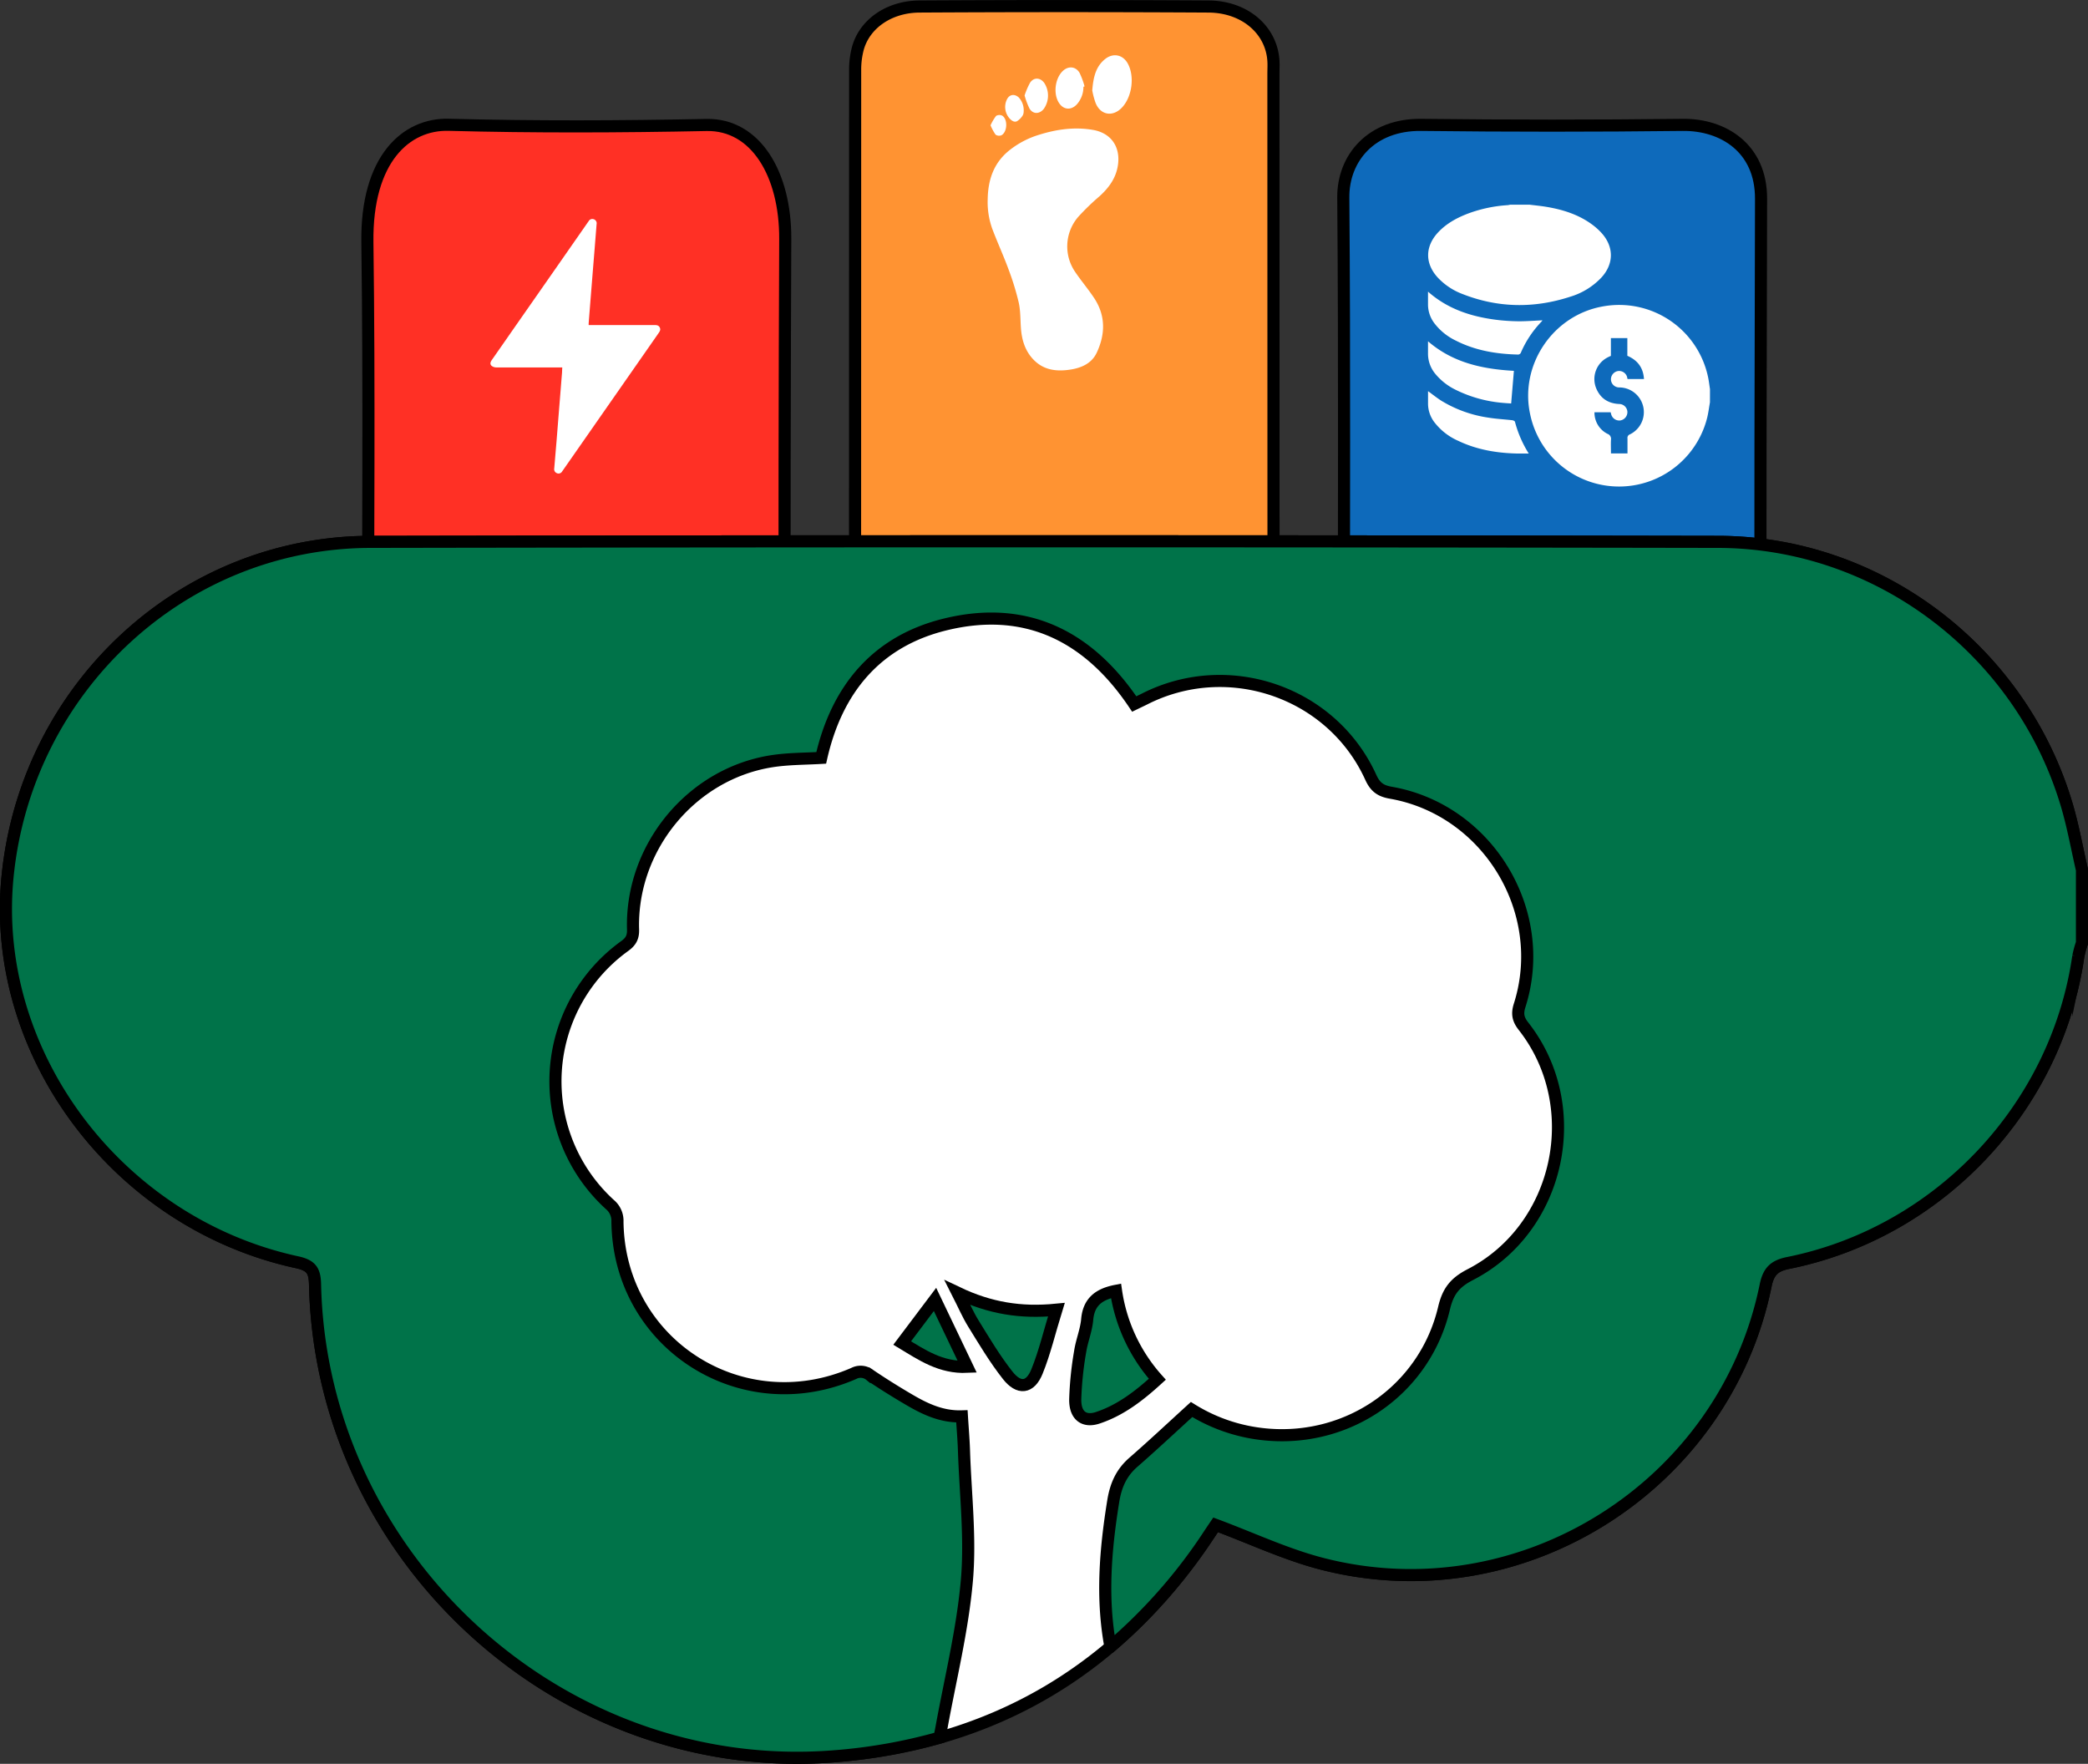 <svg id="Ebene_1" data-name="Ebene 1" xmlns="http://www.w3.org/2000/svg" viewBox="0 0 862.11 728.24"><rect x="0" y="0" width="862.11" height="728.24" fill="#333333" stroke="none"/><defs><style>.cls-1{fill:#ff9332;}.cls-1,.cls-2,.cls-3,.cls-4,.cls-5{stroke:#000;stroke-miterlimit:10;stroke-width:5px;}.cls-2{fill:#0e6abb;}.cls-3{fill:#ff3025;}.cls-4,.cls-6{fill:#fff;}.cls-5{fill:#007349;}</style></defs><title>ccftplogo1</title><path class="cls-1" d="M604.21,478.61q0,114.52-.08,229.06a31.77,31.77,0,0,1-1.92,11.27c-3.47,8.93-13.47,14.88-25.66,14.93q-58.65.27-117.29,0c-15.68-.1-26.85-9.45-27.79-22.23-.11-1.45-.05-2.92-.05-4.37q0-229.33.05-458.67a34.45,34.45,0,0,1,1.14-9.19c2.79-10,12.76-17.14,25.45-17.22q59.65-.34,119.33,0c15.07.1,26,9.76,26.78,22.43.11,1.82,0,3.64,0,5.47Z" transform="translate(-78.39 -219.5)"/><path class="cls-2" d="M633.25,502.54c0-67.16.32-134.32-.23-201.48-.13-16.22,11.54-30.27,32.25-30q53.9.63,107.81,0c16.84-.22,32.49,9.65,32.43,30.48q-.59,201.15,0,402.31c.05,18.62-12.87,30.8-32.2,30.43q-54.23-1.07-108.48,0c-21.05.4-32-14.52-31.86-30.19C633.6,636.86,633.25,569.7,633.25,502.54Z" transform="translate(-78.39 -219.5)"/><path class="cls-3" d="M230.32,502.56c0-61,.58-122-.24-183-.46-34.42,16-49,33.57-48.54,35.47.94,71,.79,106.44.08,20.31-.4,32.64,20.26,32.52,47.08-.53,123.33-.22,246.66-.24,370,0,29.8-10.81,45.65-31.35,45.72-36.61.11-73.23-.6-109.84.3-17.94.44-31.34-18.29-31.06-45.64C230.76,626.56,230.32,564.56,230.32,502.56Z" transform="translate(-78.39 -219.5)"/><path class="cls-4" d="M938,578.64c-2.06-8.92-3.65-18-6.25-26.74-18.87-63.64-77.65-108.56-144-108.68q-278.22-.48-556.45,0c-77.6.17-142,60.27-149.78,138.1-7.28,72.9,45.33,143.27,119.53,159.33,6,1.31,7.3,3.59,7.42,9.27C211,862.8,309.74,953.17,422.06,944.69c66.48-5,118.49-35.84,155.49-91.52,1.07-1.62,2.16-3.22,2.77-4.12,14.93,5.55,29.09,12.26,44,16.09,82,21.11,166.18-31.89,183.09-114.91,1.19-5.82,3.56-8.16,9.35-9.32,62.17-12.5,110.72-64,119.74-126.56a44.48,44.48,0,0,1,1.52-5.59Z" transform="translate(-78.39 -219.5)"/><path class="cls-5" d="M494.4,787.26c4.69,6,9.35,5.4,12.15-1.5,3.22-7.92,5.17-16.36,8-25.51-14.79,1.45-27.47-.66-40.8-7,2.58,5.08,4.25,9,6.5,12.64C484.73,773.15,489.13,780.56,494.4,787.26Z" transform="translate(-78.39 -219.5)"/><path class="cls-5" d="M931.75,551.9c-18.87-63.64-77.65-108.56-144-108.68q-278.22-.48-556.45,0c-77.6.17-142,60.27-149.78,138.1-7.28,72.9,45.33,143.27,119.53,159.33,6,1.31,7.3,3.59,7.42,9.27C211,862.8,309.74,953.17,422.06,944.69a222.76,222.76,0,0,0,44.22-7.75c.31-1.44.6-2.87.87-4.32,3.68-20.2,8.68-40.3,10.46-60.68,1.53-17.63-.61-35.58-1.2-53.39-.15-4.72-.56-9.43-.86-14.27-8.27.26-15.06-2.95-21.58-6.76-5.57-3.26-11.05-6.67-16.38-10.28a6.11,6.11,0,0,0-6.71-.67c-46.35,20.21-97-12.32-97.55-62.7a8.71,8.71,0,0,0-3.15-7.07,68.83,68.83,0,0,1,6.19-106.74c2.47-1.8,3.5-3.57,3.4-6.79-1-33.76,24-64.22,57.16-69.46,6.75-1.07,13.69-1,20.53-1.4,6.39-28.25,22.77-48.15,51.24-55.1,33.29-8.13,59.09,4.7,78,32.85,1.42-.69,2.8-1.33,4.15-2,34.63-17.68,77.46-3,93.51,32.26,1.81,4,4,5.63,8.26,6.37,40.08,7,65.57,49.07,53.2,87.84-1.13,3.55-.58,5.8,1.65,8.64,25.82,32.91,15.21,83.3-22,102.48-6.38,3.29-9.2,6.87-10.84,13.8-7.89,33.45-39,55.2-73.11,52.24a70.2,70.2,0,0,1-31.14-10.34c-8.26,7.52-16,14.79-24,21.76-5,4.35-7.29,9.52-8.35,16.12-3.24,20.1-4.88,40.05-1.15,60.09a218.1,218.1,0,0,0,40.66-46.22c1.07-1.62,2.16-3.22,2.77-4.12,14.93,5.55,29.09,12.26,44,16.09,82,21.11,166.18-31.89,183.09-114.91,1.19-5.82,3.56-8.16,9.35-9.32,62.17-12.5,110.72-64,119.74-126.56a44.48,44.48,0,0,1,1.52-5.59V578.64C935.94,569.72,934.35,560.66,931.75,551.9Z" transform="translate(-78.39 -219.5)"/><path class="cls-5" d="M450.89,774c8.13,4.9,15.92,10.32,26.86,9.83L464.45,756Z" transform="translate(-78.39 -219.5)"/><path class="cls-5" d="M531.67,804.86c9.47-3.15,17.15-9.13,24.57-15.9a69.66,69.66,0,0,1-17.06-36.51c-7.22,1.4-11.26,4.68-11.9,11.82-.4,4.53-2.27,8.91-2.94,13.43a139.15,139.15,0,0,0-2,19.59C522.26,804,526,806.75,531.67,804.86Z" transform="translate(-78.39 -219.5)"/><path class="cls-6" d="M486.2,301.73c.13-7.89,2.41-14.83,8.74-20a36.73,36.73,0,0,1,12.48-6.59c7.27-2.27,14.66-3.32,22.28-2,7.3,1.27,11.26,6.79,10.32,14.18-.71,5.54-3.69,9.61-7.66,13.22a95.81,95.81,0,0,0-8.8,8.52,18.66,18.66,0,0,0-1.1,22.93c2.45,3.6,5.29,6.94,7.69,10.57,4.81,7.27,4.63,15,1.05,22.59-2,4.25-6,6.12-10.52,6.89-6.12,1-11.73.33-16.09-4.62-3.12-3.55-4.34-7.85-4.67-12.46-.26-3.54-.15-7.16-.92-10.59a110.25,110.25,0,0,0-4.26-13.82c-2.08-5.65-4.61-11.13-6.72-16.76A32.62,32.62,0,0,1,486.2,301.73Z" transform="translate(-78.39 -219.5)"/><path class="cls-6" d="M529.37,256.85c.44-5.45,1.42-9.86,5.35-13,3.36-2.65,7.38-1.76,9.38,2,2.81,5.29,1.71,13.58-2.41,18-3.82,4.1-9,3.23-11-2A34.06,34.06,0,0,1,529.37,256.85Z" transform="translate(-78.39 -219.5)"/><path class="cls-6" d="M525.72,255.33a10.79,10.79,0,0,1-2.59,7.12c-2.44,2.76-5.75,2.46-7.63-.67-2.25-3.72-1.48-9.84,1.62-12.89,2.27-2.24,5.36-2.07,7,.67a31.63,31.63,0,0,1,2.07,5.62Z" transform="translate(-78.39 -219.5)"/><path class="cls-6" d="M501.43,258.91a30.82,30.82,0,0,1,2.25-5.24c1.55-2.35,4.22-2.2,5.87.07a9.53,9.53,0,0,1-.2,10.72c-1.76,2.21-4.43,2.27-5.89-.13A30.93,30.93,0,0,1,501.43,258.91Z" transform="translate(-78.39 -219.5)"/><path class="cls-6" d="M501.06,265.46a3.68,3.68,0,0,1-.34,1.59,7.37,7.37,0,0,1-2.45,2.51c-1.21.55-2.32-.33-3.18-1.32a7.09,7.09,0,0,1-.89-7.82c1.07-2,3.12-2.24,4.84-.67A7.79,7.79,0,0,1,501.06,265.46Z" transform="translate(-78.39 -219.5)"/><path class="cls-6" d="M487.37,271.24a19.87,19.87,0,0,1,2.3-3.89,2.68,2.68,0,0,1,2.56-.08c2.33,1.53,2.09,6.74-.35,8.07a2.56,2.56,0,0,1-2.42-.24A19.89,19.89,0,0,1,487.37,271.24Z" transform="translate(-78.39 -219.5)"/><path class="cls-6" d="M784.41,385.62c-.37,2.08-.63,4.18-1.12,6.23a37.5,37.5,0,0,1-73.14-1.41c-4.35-20.35,9.45-40.78,30-44.42a37.49,37.49,0,0,1,43.51,29.34c.33,1.58.51,3.2.76,4.8Zm-34-9.62h6.76c-.29-4.65-2.6-7.76-6.87-9.6v-7.3h-6.79v7.32c-.43.2-.81.37-1.18.56a10.05,10.05,0,0,0-4.9,12.82c1.73,4.19,5,6.3,9.53,6.5a3.42,3.42,0,0,1,3.36,3.21,3.48,3.48,0,0,1-2.86,3.57,3.44,3.44,0,0,1-3.82-2.5c-.08-.28-.15-.56-.24-.87h-6.67a9.77,9.77,0,0,0,5.36,8.9,2.21,2.21,0,0,1,1.45,2.48c-.1,1.87,0,3.75,0,5.61h6.82c0-2.1,0-4.13,0-6.17a1.52,1.52,0,0,1,1-1.69,10.2,10.2,0,0,0-4.52-19.38,3.4,3.4,0,0,1-3.31-3.26,3.48,3.48,0,0,1,2.82-3.49,3.41,3.41,0,0,1,3.84,2.43C750.24,375.43,750.31,375.72,750.39,376Z" transform="translate(-78.39 -219.5)"/><path class="cls-6" d="M709.84,304c2.4.3,4.82.52,7.2.93,6.63,1.12,13,3.13,18.48,7.1a26.13,26.13,0,0,1,4.43,4c4.88,5.68,4.7,12.56-.37,18.07A29.21,29.21,0,0,1,726.74,342c-15,4.89-29.93,4.66-44.67-1.17A26.94,26.94,0,0,1,672,334.07c-5.27-5.75-5.25-12.69,0-18.45,3.6-3.92,8.16-6.34,13.07-8.15a57.29,57.29,0,0,1,15.85-3.27,6.82,6.82,0,0,0,1-.2Z" transform="translate(-78.39 -219.5)"/><path class="cls-6" d="M668,339.91c8.09,7.16,17.64,10.24,27.86,11.59a81.28,81.28,0,0,0,9.74.65c3.21,0,6.42-.25,9.67-.4-.13.16-.26.37-.42.55a42.9,42.9,0,0,0-8.42,12.58,1.35,1.35,0,0,1-1.51,1c-8.84-.23-17.4-1.67-25.37-5.72a24.28,24.28,0,0,1-9-7.3A12.81,12.81,0,0,1,668,345C668,343.36,668,341.74,668,339.91Z" transform="translate(-78.39 -219.5)"/><path class="cls-6" d="M709.59,406.75c-1.82,0-3.33,0-4.83,0-8.4-.2-16.56-1.56-24.21-5.21a25.2,25.2,0,0,1-10-7.81,12.74,12.74,0,0,1-2.54-7.85c0-1.61,0-3.23,0-4.88,1.93,1.39,3.72,2.84,5.65,4.05a51.45,51.45,0,0,0,19.42,6.9c3.2.52,6.46.68,9.69,1.05.41.05,1,.32,1.12.61A47.19,47.19,0,0,0,709.59,406.75Z" transform="translate(-78.39 -219.5)"/><path class="cls-6" d="M703.46,372.61l-1.13,13.48c-.86-.07-2.05-.12-3.24-.24a53.91,53.91,0,0,1-19.77-5.46,25,25,0,0,1-8.39-6.64,13,13,0,0,1-2.93-8.51c0-1.55,0-3.1,0-4.83C678.32,369.33,690.66,371.9,703.46,372.61Z" transform="translate(-78.39 -219.5)"/><path class="cls-6" d="M310.55,371.2h-1.38c-8.61,0-17.21,0-25.82,0a3.11,3.11,0,0,1-2-.67c-.8-.75-.43-1.63.15-2.46,3.62-5.16,7.21-10.35,10.82-15.52Q306.68,332,321,311.43l.44-.62a1.72,1.72,0,0,1,2.08-.8,1.74,1.74,0,0,1,1.2,2c-.24,3.05-.49,6.1-.73,9.16q-.84,10.35-1.67,20.71c-.29,3.71-.59,7.42-.88,11.12,0,.18,0,.37,0,.71h27.11c.91,0,1.76.05,2.24,1s0,1.6-.47,2.31l-39.53,56.7c-.08.12-.17.23-.26.35a1.7,1.7,0,0,1-2.15.82,1.76,1.76,0,0,1-1.15-2l1-11.88q.82-10.36,1.66-20.72c.18-2.32.37-4.65.56-7C310.47,372.62,310.5,372,310.55,371.2Z" transform="translate(-78.39 -219.5)"/></svg>